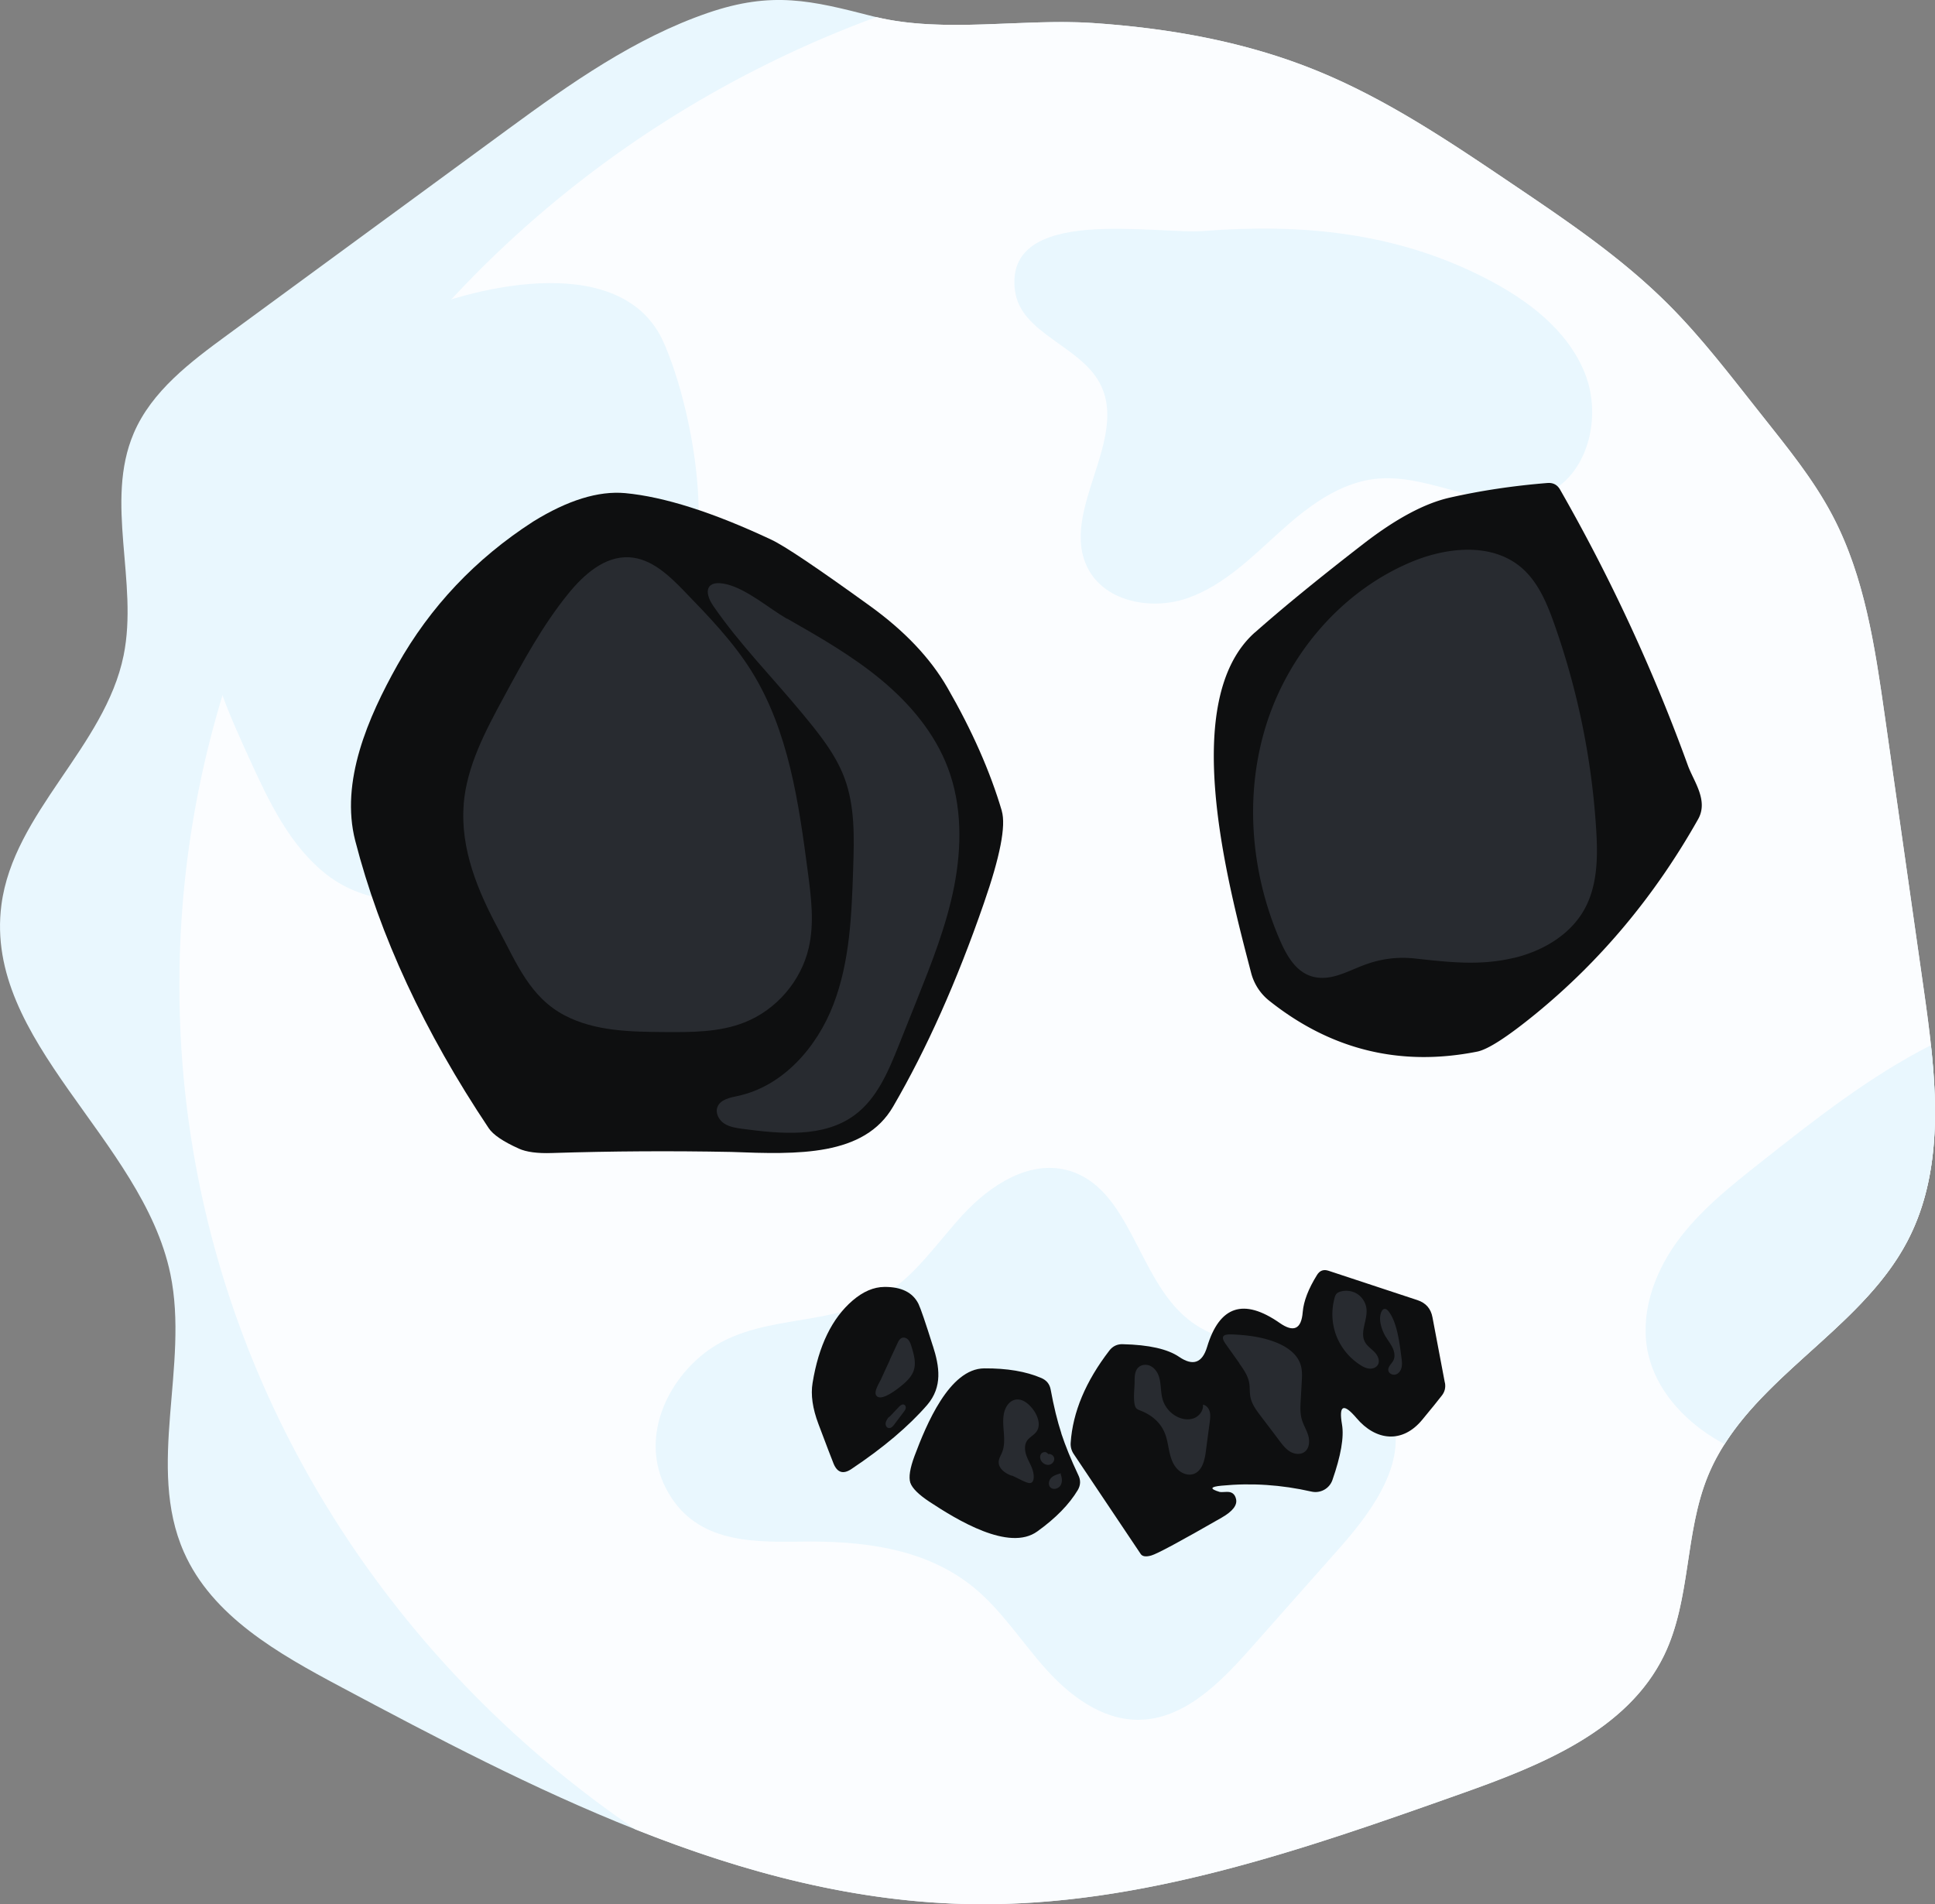 <svg id="Layer_2" data-name="Layer 2" xmlns="http://www.w3.org/2000/svg" viewBox="0 0 233.08 229.38"><rect x="0" y="0" width="233.08" height="229.38" fill="#808080" stroke="none"/><defs><style>.cls-1{fill:#0e0f10}.cls-1,.cls-3,.cls-4{stroke-width:0}.cls-3{fill:#e9f7fe}.cls-4{fill:#282b30}</style></defs><g id="Layer_6" data-name="Layer 6"><path class="cls-3" d="M229.74 149.53c-5.79 11.03-19.3 16.73-24.01 28.26-2.82 6.88-2.04 14.91-5.28 21.6-4.42 9.1-14.86 13.27-24.39 16.65-19.05 6.76-38.6 13.6-58.81 13.33-14.07-.19-27.61-3.79-40.72-9.01-12.19-4.83-24.02-11.05-35.57-17.21-7.45-3.97-15.41-8.47-18.81-16.19-4.56-10.32.67-22.47-1.63-33.51C17.12 137.18-1.98 125.48.17 109c1.46-11.16 12.48-19.02 14.72-30.05 1.8-8.83-2.32-18.49 1.22-26.77 2.17-5.07 6.82-8.57 11.27-11.83 11.3-8.29 22.6-16.57 33.91-24.86 7.42-5.44 15.18-10.91 23.96-13.93 7.78-2.67 12.47-1.5 19.91.41l.39.09c8.2 1.96 17.63.15 26.04.71 9.23.62 18.45 2.24 27.04 5.75 8.41 3.43 16 8.55 23.52 13.63 6.54 4.41 13.13 8.86 18.72 14.43 4.13 4.11 7.66 8.79 11.29 13.36 3.08 3.9 6.26 7.76 8.57 12.16 3.88 7.37 5.11 15.8 6.29 24.04 1.57 11.05 3.15 22.1 4.72 33.14 1.45 10.18 2.78 21.15-2 30.25Z"/><path d="M229.74 149.53c-5.11 9.74-16.24 15.32-22.01 24.43a24 24 0 0 0-2 3.83c-2.82 6.88-2.04 14.91-5.28 21.6-4.42 9.1-14.86 13.27-24.39 16.65-19.05 6.76-38.6 13.6-58.81 13.33-14.07-.19-27.61-3.79-40.72-9.01-33.25-22.67-54.92-59.77-54.92-101.68 0-53.14 34.83-98.54 83.94-116.62 8.2 1.96 17.63.15 26.04.71 9.23.62 18.45 2.24 27.04 5.75 8.41 3.43 16 8.55 23.52 13.63 6.54 4.41 13.13 8.86 18.72 14.43 4.13 4.11 7.66 8.79 11.29 13.36 3.08 3.9 6.26 7.76 8.57 12.16 3.88 7.37 5.11 15.8 6.29 24.04 1.57 11.05 3.15 22.1 4.72 33.14.31 2.18.61 4.39.85 6.62.89 8.17.91 16.48-2.85 23.63Z" style="fill:#fbfdff;stroke-width:0"/><path class="cls-3" d="M122.27 35.05c.67 5.09 7.74 6.55 10.18 11.06 3.68 6.78-4.98 15.58-1.38 22.41 2.12 4.03 7.74 5.03 12.03 3.51s7.64-4.87 11.02-7.93 7.25-6.02 11.79-6.44c6.83-.64 13.86 4.61 20.16 1.9 5.22-2.24 6.95-9.34 4.83-14.62s-7.02-8.91-12.09-11.49c-10.69-5.45-21.96-6.54-33.75-5.63-5.93.46-24.17-3.2-22.8 7.23ZM106.03 156.23c4.13-2.32 6.8-6.51 10.02-9.98s7.85-6.49 12.44-5.31c7.67 1.98 8.44 13.01 14.61 17.97 3.58 2.88 8.46 3.31 12.97 4.16s9.44 2.68 11.31 6.87c2.52 5.67-1.87 11.85-5.99 16.49l-10.71 12.09c-3.69 4.17-8.1 8.68-13.67 8.64-4.35-.03-8.18-2.92-11.08-6.17s-5.27-7.01-8.64-9.77c-5.91-4.83-13.66-5.64-21.01-5.52-6.29.1-12.79-.04-16.08-6.45-2.94-5.72-.24-12.35 4.52-16.15 6.18-4.93 14.63-3.13 21.29-6.88ZM49.46 37.83c-9.43 4.06-17.27 11.7-21.56 21.03-2.39 5.19-3.72 10.96-3.13 16.64.58 5.54 2.91 10.72 5.22 15.78 2.37 5.2 4.9 10.62 9.42 14.12s11.66 4.33 15.67.26c5.03-5.12 2.53-14.41 7.02-20 4.3-5.34 12.96-4.92 17.84-9.74 7.27-7.18 3.72-26.22.02-34.63-4.81-10.92-21.97-7.1-30.5-3.46ZM229.74 149.53c-5.11 9.74-16.24 15.32-22.01 24.43-.47-.25-.94-.52-1.4-.81-3.7-2.31-6.84-5.82-7.8-10.07-1.04-4.61.62-9.5 3.36-13.34 2.75-3.84 6.51-6.82 10.22-9.75 6.5-5.14 13.07-10.31 20.48-14.09.89 8.17.91 16.48-2.85 23.63Z"/><path class="cls-1" d="m174.04 166.56-1.49-7.87c-.19-1.05-.79-1.74-1.81-2.08l-10.69-3.53c-.61-.21-1.08-.04-1.41.5-1.04 1.67-1.61 3.16-1.72 4.46-.16 2.07-1.09 2.5-2.79 1.31-4.33-3.01-7.24-2.05-8.73 2.9-.58 1.93-1.7 2.33-3.36 1.2-1.39-.95-3.65-1.46-6.78-1.53-.67-.03-1.22.23-1.63.76-2.86 3.72-4.41 7.42-4.66 11.1-.04.5.1 1 .4 1.42l8.02 11.97c.2.32.63.39 1.29.2.71-.2 3.53-1.72 8.46-4.55 1.35-.77 1.94-1.53 1.74-2.28-.14-.58-.51-.86-1.12-.83-.48.03-.77.03-.86 0-1.22-.37-1.14-.62.25-.75 3.6-.35 7.2-.11 10.81.71 1.07.25 2.16-.34 2.53-1.37 1.03-2.95 1.42-5.19 1.16-6.71-.4-2.35.18-2.61 1.75-.77 2.28 2.7 5.5 3.15 7.94.17 1.14-1.38 1.91-2.33 2.3-2.84.38-.46.52-.99.41-1.59ZM112.37 162.14c-.89-2.83-1.47-4.53-1.74-5.09-.69-1.37-2.06-2.05-4.1-2.03-1.3.01-2.57.56-3.83 1.64-2.48 2.13-4.09 5.44-4.82 9.92-.24 1.43 0 3.08.7 4.94.98 2.6 1.59 4.2 1.83 4.79.45 1.09 1.17 1.3 2.14.65 3.88-2.59 6.92-5.17 9.14-7.73 1.86-2.18 1.48-4.62.68-7.11ZM127.85 172.67c-.49-1.5-.92-3.26-1.29-5.28-.12-.67-.5-1.13-1.13-1.4-1.84-.79-4.13-1.18-6.87-1.16-4.22.02-7.01 6.85-8.4 10.55-.55 1.48-.72 2.55-.51 3.22.23.67 1 1.43 2.31 2.3 3.3 2.17 9.58 6.04 12.99 3.57 2.23-1.6 3.85-3.27 4.88-4.99.34-.59.36-1.18.06-1.79-.88-1.86-1.56-3.54-2.05-5.02ZM120.68 97.7c-1.4-4.75-3.59-9.71-6.57-14.88-2.06-3.57-5.18-6.85-9.36-9.86-6.33-4.57-10.28-7.23-11.86-7.96-7.03-3.3-12.89-5.16-17.59-5.6-3.22-.29-6.92.85-11.1 3.44-6.93 4.48-12.37 10.24-16.33 17.27-3.53 6.3-6.91 14.04-5.08 21.16 2.95 11.46 8.31 23 16.08 34.63.53.79 1.74 1.61 3.63 2.46.9.41 2.23.59 3.97.53 7.22-.23 14.43-.27 21.64-.13 8 .31 15.99.55 19.48-5.48 4.02-6.91 7.67-15.07 10.92-24.47 1.96-5.63 2.68-9.33 2.16-11.12Z"/><path class="cls-4" d="M55.85 96.87c.38-4.6 2.62-8.81 4.82-12.87 2.33-4.31 4.68-8.66 7.77-12.47 1.87-2.31 4.39-4.56 7.35-4.4 2.67.14 4.8 2.19 6.67 4.12 2.92 3.02 5.87 6.07 8.09 9.64 4.45 7.16 5.66 15.8 6.76 24.16.4 3.04.8 6.16.1 9.15-.93 4-3.92 7.46-7.74 8.96-3.01 1.19-6.34 1.18-9.58 1.16-4.12-.03-8.41-.09-12.06-2-4.22-2.21-5.82-6.34-7.95-10.3-2.5-4.63-4.66-9.76-4.22-15.14Z"/><path class="cls-4" d="M94.8 74.51c3.91 2.23 7.84 4.48 11.31 7.35s6.48 6.43 8.07 10.64c1.71 4.52 1.68 9.55.75 14.29s-2.73 9.26-4.52 13.75c-.72 1.79-1.43 3.59-2.15 5.38-1.25 3.13-2.62 6.42-5.33 8.41-3.74 2.75-8.87 2.26-13.47 1.65-.77-.1-1.57-.22-2.22-.64s-1.1-1.27-.82-1.99c.34-.9 1.48-1.13 2.43-1.33 5.43-1.15 9.56-5.85 11.54-11.03 1.99-5.18 2.2-10.85 2.38-16.4.12-3.67.23-7.45-1.05-10.88-1.1-2.94-3.14-5.42-5.14-7.84-3.51-4.24-7.55-8.35-10.66-12.88-1.19-1.74-.86-3.21 1.61-2.61s5.15 2.94 7.27 4.16Z"/><path class="cls-1" d="M151.18 76.17c3.39-3 7.77-6.58 13.14-10.73 3.88-2.99 7.33-4.83 10.33-5.5 3.72-.84 7.64-1.43 11.76-1.76.67-.05 1.18.22 1.51.8a213.721 213.721 0 0 1 15.41 33.27c.69 1.87 2.48 4.18 1.22 6.42-5.19 9.21-11.71 17.02-19.54 23.43-3.43 2.8-5.79 4.33-7.1 4.58-9.24 1.83-17.58-.21-25.02-6.13a6.29 6.29 0 0 1-2.18-3.34c-2.88-11.04-8.73-32.89.46-41.04Z"/><path class="cls-4" d="M182.36 115.39c3.42-.82 6.73-2.73 8.46-5.8 1.64-2.92 1.66-6.45 1.44-9.79a91.085 91.085 0 0 0-5.04-24.64c-.89-2.52-1.97-5.11-4.01-6.83-3.59-3.01-9.01-2.42-13.32-.59-8.23 3.49-14.58 10.88-17.31 19.39-2.73 8.51-1.95 17.99 1.62 26.18.76 1.73 1.78 3.54 3.54 4.21 2.24.84 4.41-.45 6.45-1.23s4.05-1.07 6.27-.83c4.04.44 7.84.9 11.89-.08ZM107.18 163.8c.31-.66.61-1.32.92-1.98.13-.29.3-.6.6-.68.27-.07.56.07.74.29s.26.49.35.76c.29.95.59 1.99.26 2.93-.22.62-.68 1.12-1.17 1.55-.5.44-2.81 2.35-3.35 1.39-.28-.5.43-1.54.63-2 .34-.76.69-1.51 1.04-2.26ZM107.2 170.61l1.07-1.13c.18-.19.43-.39.66-.26.15.08.2.27.16.44s-.14.3-.24.43c-.37.5-.75.99-1.12 1.49-.18.24-.43.51-.72.43-.24-.06-.36-.34-.33-.58s.17-.45.31-.66M121.83 177.75c-.77-.28-1.59-.88-1.53-1.7.03-.39.25-.73.4-1.09.59-1.45-.07-3.11.22-4.65.14-.77.62-1.56 1.39-1.71.82-.16 1.58.47 2.09 1.13.6.78 1.02 1.92.45 2.72-.31.43-.84.66-1.14 1.1-.36.54-.27 1.27-.04 1.88s.6 1.17.76 1.8c.17.65.16 1.61-.62 1.38-.63-.18-1.33-.64-1.97-.88ZM126.14 175.03c-.21-.21-.61-.11-.76.14s-.1.6.07.84c.19.29.55.48.89.44s.65-.36.65-.71-.37-.66-.71-.58M127.82 177.47c-.42.11-.86.23-1.17.52s-.43.84-.14 1.16c.32.35.96.2 1.22-.2s.21-.93.03-1.37M136.67 166.37c0-.6.03-1.27.47-1.67.34-.31.86-.37 1.29-.22s.77.51.99.91c.51.97.32 2.15.63 3.2.27.9.94 1.68 1.79 2.09.62.3 1.37.4 2.01.14s1.13-.94 1.05-1.62c.41.07.72.45.82.85s.05.83 0 1.25c-.16 1.18-.32 2.36-.47 3.54-.14 1.07-.44 2.33-1.45 2.7-.71.26-1.52-.07-2.03-.63s-.75-1.3-.91-2.03-.26-1.49-.53-2.19c-.5-1.29-1.53-2.18-2.78-2.7-.52-.22-.77-.24-.88-.83-.17-.85 0-1.92 0-2.79ZM149.29 164.25c.51.71 1.02 1.45 1.18 2.31.1.55.04 1.12.14 1.67.16.9.73 1.66 1.28 2.38.75.99 1.5 1.97 2.24 2.96.37.49.76.99 1.29 1.3s1.25.38 1.74.01c.56-.43.62-1.26.43-1.94s-.59-1.28-.78-1.96c-.22-.76-.18-1.57-.13-2.35l.12-2.15c.04-.7.08-1.42-.14-2.1-.39-1.25-1.56-2.09-2.77-2.6-1.73-.73-3.66-.97-5.53-1.04-1.05-.04-1.36.25-.73 1.14.55.78 1.11 1.56 1.66 2.34ZM160.87 160.63a7.324 7.324 0 0 0 3.01 3.81c.33.21.69.39 1.08.42s.81-.12 1.01-.46c.28-.48 0-1.11-.38-1.51s-.88-.72-1.16-1.21c-.67-1.19.31-2.65.17-4.01-.08-.81-.6-1.57-1.33-1.93-.5-.25-1.1-.32-1.64-.2-.73.16-.8.45-.96 1.15a7.33 7.33 0 0 0 .2 3.94ZM166.94 161.04c.26.45.6.87.82 1.35s.31 1.06.06 1.52c-.21.39-.65.72-.59 1.16.05.38.51.6.88.5s.62-.46.71-.83.05-.76 0-1.14c-.22-1.65-.49-4.21-1.52-5.59-.52-.7-.94-.23-1.04.5-.12.83.25 1.82.66 2.53Z"/></g></svg>